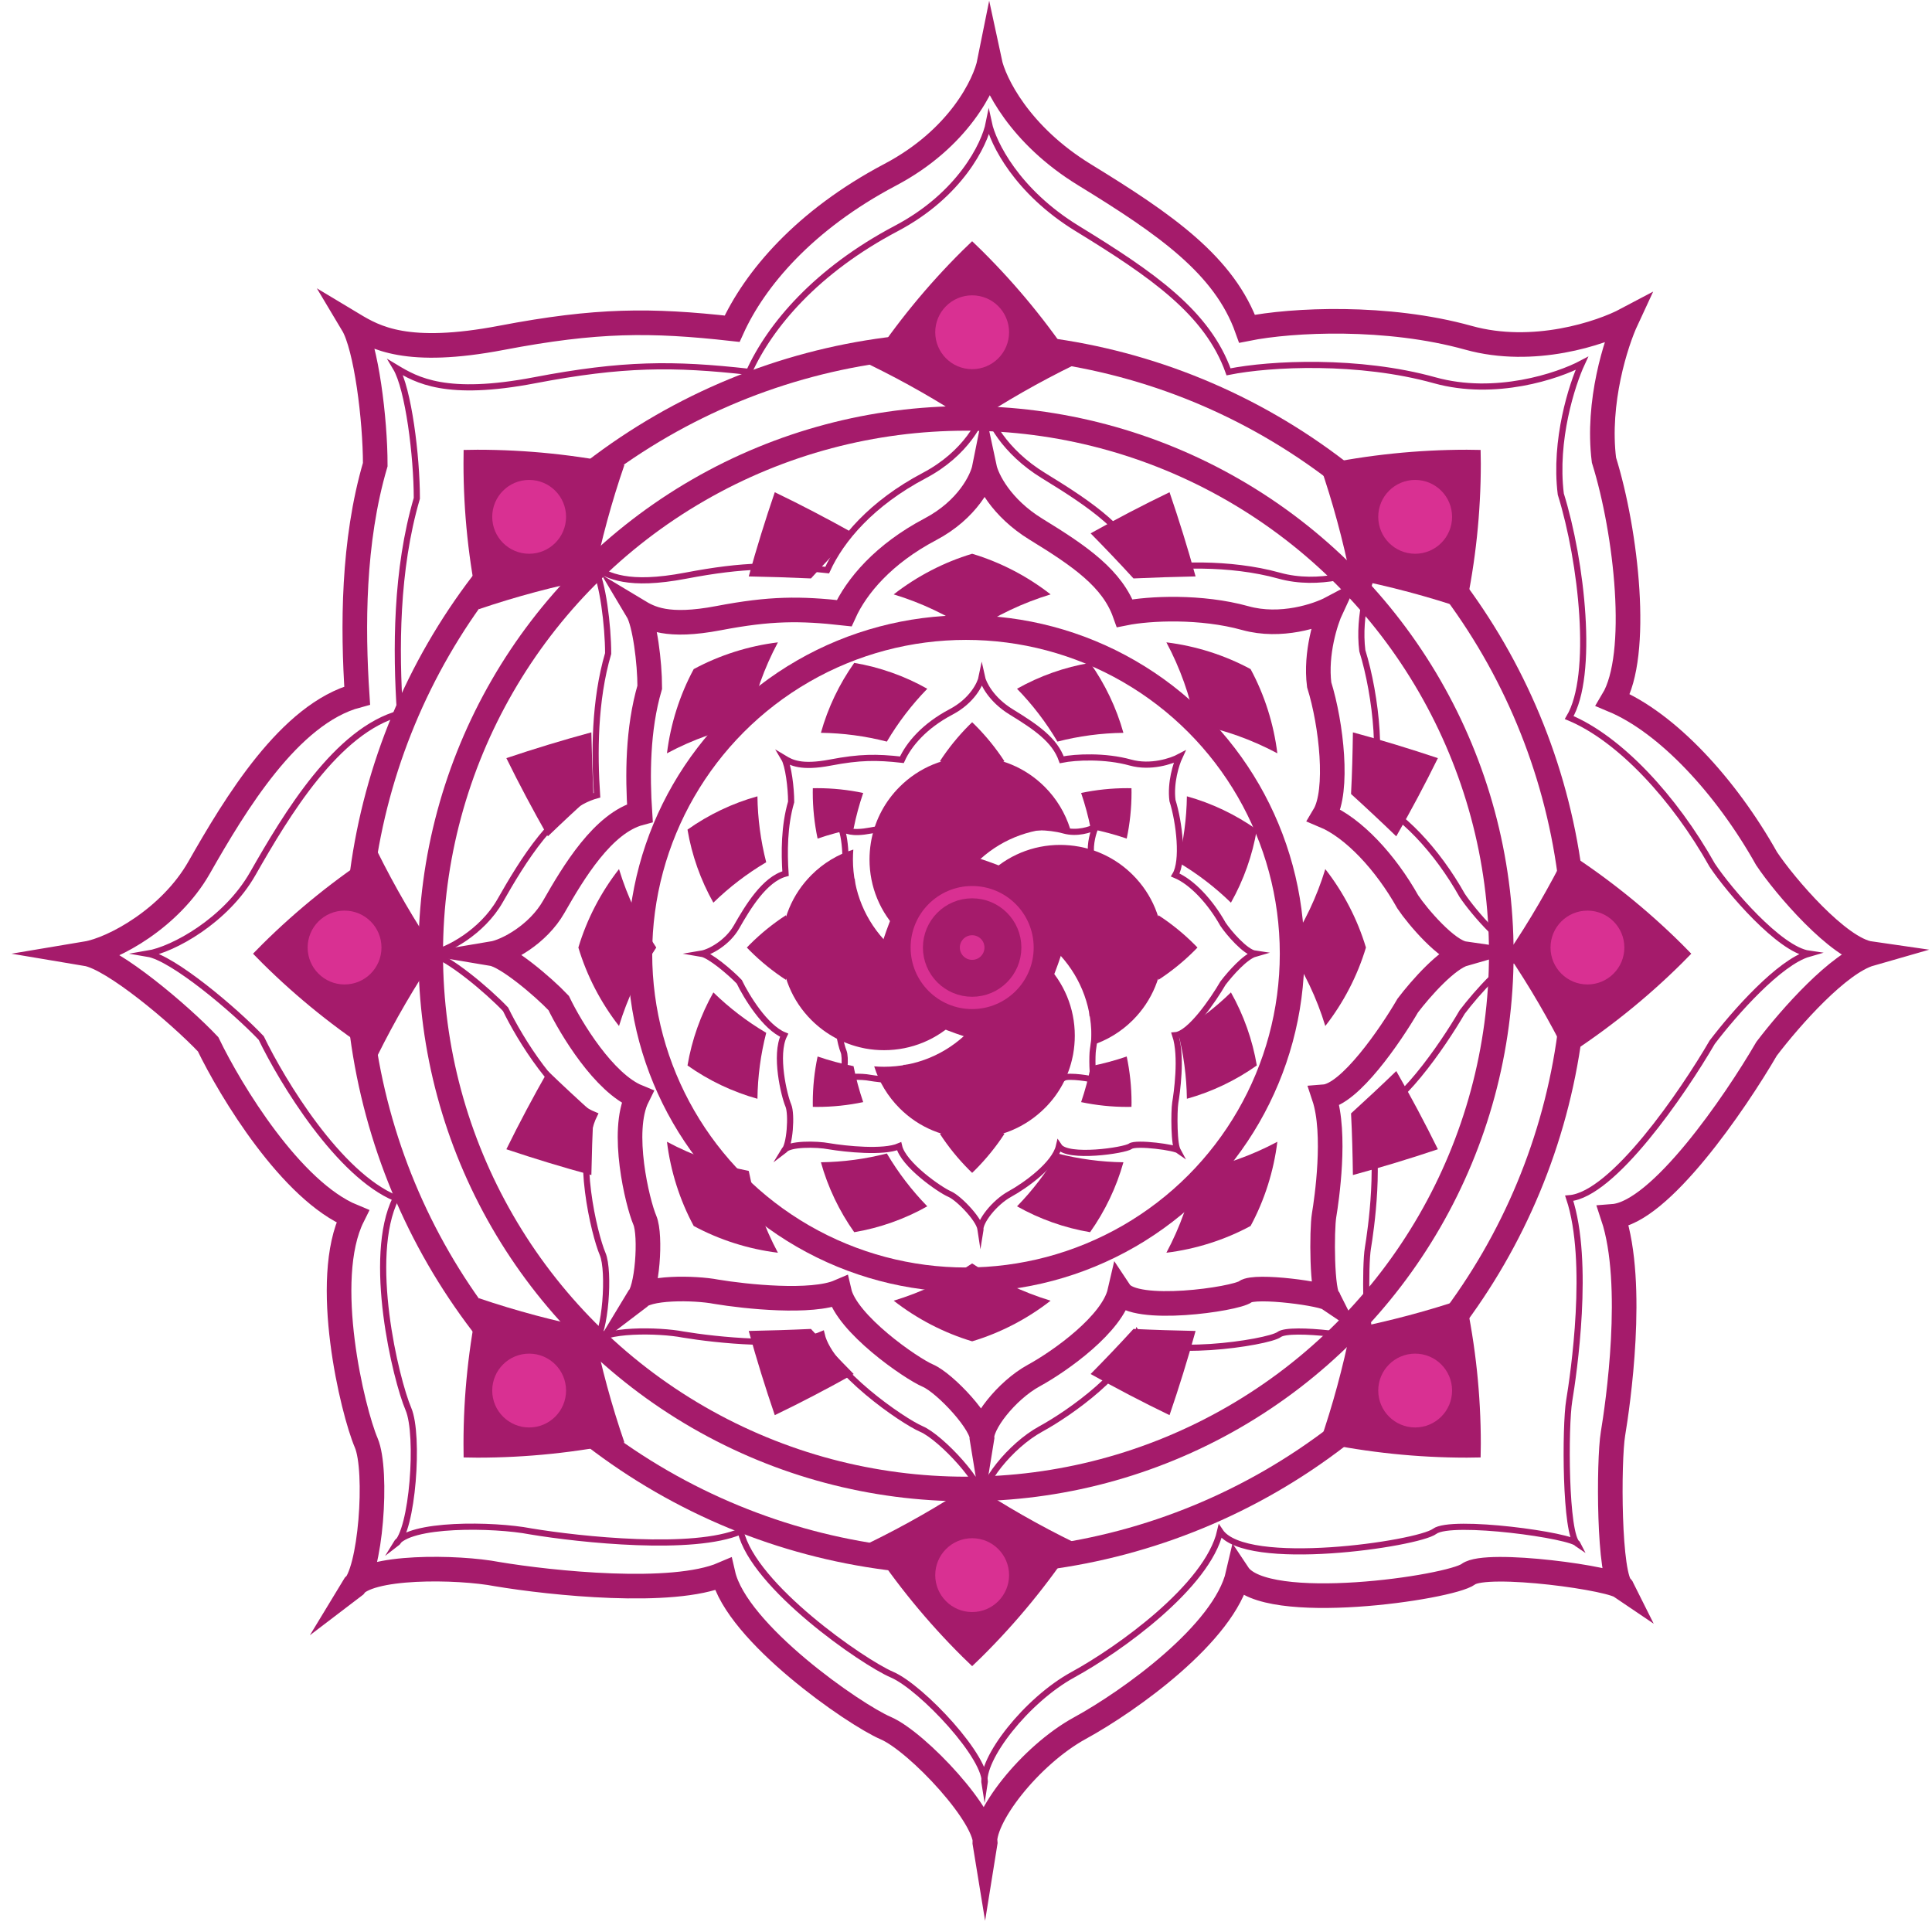 <svg width="157" height="157" viewBox="0 0 157 157" fill="none" xmlns="http://www.w3.org/2000/svg">
<path d="M7 77.5C9.203 77.132 13.828 74.629 16.177 70.508C19.114 65.355 23.519 57.995 29.025 56.523C28.658 51.003 28.658 44.01 30.494 37.754C30.494 34.074 29.759 28.185 28.658 26.345C30.494 27.449 33.063 28.921 40.772 27.449C48.481 25.977 52.886 25.977 59.494 26.713C61.329 22.665 65.367 17.881 72.342 14.2C77.921 11.256 80.051 6.84 80.418 5C80.785 6.717 82.841 10.962 88.127 14.2C94.734 18.249 99.506 21.561 101.342 26.713C105.013 25.977 112.722 25.609 119.329 27.449C124.615 28.921 130.097 27.081 132.177 25.977C131.321 27.817 129.754 32.675 130.342 37.386C132.177 43.274 133.278 53.211 131.076 56.891C135.481 58.731 140.253 63.883 143.557 69.772C145.025 71.98 149.43 77.132 152 77.5C149.43 78.236 145.515 82.652 143.557 85.228C140.987 89.645 134.894 98.551 131.076 98.845C132.911 104.365 131.458 114.214 131.076 116.51C130.709 118.718 130.709 128.287 131.81 129.023C131.443 128.287 120.797 126.815 119.329 127.919C117.861 129.023 102.81 131.231 100.608 127.919C99.506 132.703 91.797 138.223 87.76 140.431C83.722 142.64 79.683 147.792 80.051 150C80.418 147.792 74.544 141.536 71.975 140.431C69.405 139.327 59.861 132.703 58.76 127.919C54.648 129.685 44.81 128.655 40.405 127.919C37.224 127.305 29.759 127.183 28.658 129.023C30.127 127.919 30.73 119.515 29.759 117.246C28.658 114.67 26.089 103.997 28.658 98.845C23.666 96.784 18.747 88.663 16.911 84.86C14.586 82.407 9.203 77.868 7 77.5Z" stroke="#A51B6B" stroke-width="2" stroke-miterlimit="16"/>
<path d="M12 77.5C14.051 77.157 18.357 74.828 20.544 70.99C23.279 66.193 27.38 59.34 32.506 57.97C32.165 52.83 32.165 46.32 33.873 40.495C33.873 37.069 33.19 31.586 32.165 29.873C33.873 30.901 36.266 32.272 43.443 30.901C50.62 29.53 54.721 29.53 60.873 30.216C62.582 26.447 66.342 21.992 72.835 18.566C78.03 15.825 80.013 11.713 80.354 10C80.696 11.599 82.61 15.551 87.532 18.566C93.683 22.335 98.127 25.419 99.835 30.216C103.253 29.53 110.43 29.188 116.582 30.901C121.504 32.272 126.608 30.558 128.544 29.53C127.747 31.244 126.289 35.767 126.835 40.152C128.544 45.635 129.57 54.886 127.519 58.312C131.62 60.025 136.063 64.822 139.139 70.305C140.506 72.36 144.608 77.157 147 77.5C144.608 78.185 140.962 82.297 139.139 84.695C136.747 88.807 131.073 97.099 127.519 97.373C129.228 102.513 127.874 111.682 127.519 113.82C127.177 115.876 127.177 124.784 128.203 125.47C127.861 124.784 117.949 123.414 116.582 124.442C115.215 125.47 101.203 127.525 99.152 124.442C98.127 128.896 90.949 134.036 87.19 136.091C83.43 138.147 79.671 142.944 80.013 145C80.354 142.944 74.886 137.119 72.494 136.091C70.101 135.063 61.215 128.896 60.19 124.442C56.362 126.086 47.203 125.127 43.101 124.442C40.139 123.871 33.19 123.756 32.165 125.47C33.532 124.442 34.093 116.618 33.19 114.505C32.165 112.107 29.772 102.17 32.165 97.373C27.517 95.454 22.937 87.893 21.228 84.353C19.063 82.069 14.051 77.843 12 77.5Z" stroke="#A51B6B" stroke-width="0.5" stroke-miterlimit="16"/>
<path d="M35 77.5C36.352 77.274 39.191 75.738 40.633 73.208C42.435 70.046 45.139 65.528 48.519 64.624C48.294 61.236 48.294 56.944 49.42 53.104C49.42 50.845 48.97 47.231 48.294 46.102C49.42 46.779 50.998 47.683 55.729 46.779C60.461 45.876 63.165 45.876 67.22 46.327C68.347 43.843 70.825 40.906 75.106 38.647C78.531 36.84 79.838 34.129 80.063 33C80.289 34.054 81.55 36.659 84.795 38.647C88.851 41.132 91.78 43.165 92.906 46.327C95.159 45.876 99.891 45.65 103.947 46.779C107.191 47.683 110.556 46.553 111.833 45.876C111.307 47.005 110.346 49.987 110.706 52.878C111.833 56.492 112.509 62.591 111.157 64.85C113.861 65.98 116.79 69.142 118.818 72.756C119.719 74.112 122.423 77.274 124 77.5C122.423 77.952 120.019 80.662 118.818 82.244C117.241 84.954 113.5 90.421 111.157 90.602C112.284 93.99 111.391 100.035 111.157 101.444C110.932 102.799 110.932 108.673 111.608 109.124C111.382 108.673 104.848 107.769 103.947 108.447C103.046 109.124 93.808 110.48 92.456 108.447C91.78 111.383 87.048 114.772 84.57 116.127C82.091 117.482 79.613 120.645 79.838 122C80.063 120.645 76.458 116.805 74.881 116.127C73.304 115.449 67.446 111.383 66.77 108.447C64.246 109.531 58.208 108.898 55.504 108.447C53.551 108.07 48.97 107.995 48.294 109.124C49.195 108.447 49.565 103.289 48.97 101.896C48.294 100.315 46.717 93.764 48.294 90.602C45.229 89.337 42.21 84.352 41.084 82.018C39.657 80.512 36.352 77.726 35 77.5Z" stroke="#A51B6B" stroke-width="0.5" stroke-miterlimit="16"/>
<path d="M57 77.5C57.684 77.386 59.119 76.609 59.848 75.33C60.76 73.731 62.127 71.447 63.835 70.99C63.721 69.277 63.721 67.107 64.291 65.165C64.291 64.023 64.063 62.195 63.721 61.624C64.291 61.967 65.089 62.424 67.481 61.967C69.873 61.51 71.24 61.51 73.291 61.739C73.861 60.482 75.114 58.998 77.278 57.855C79.01 56.942 79.671 55.571 79.785 55C79.899 55.533 80.537 56.85 82.177 57.855C84.228 59.112 85.709 60.14 86.278 61.739C87.418 61.51 89.81 61.396 91.861 61.967C93.501 62.424 95.203 61.853 95.848 61.51C95.582 62.081 95.096 63.589 95.278 65.051C95.848 66.878 96.19 69.962 95.506 71.104C96.873 71.675 98.354 73.274 99.38 75.102C99.835 75.787 101.203 77.386 102 77.5C101.203 77.728 99.987 79.099 99.38 79.898C98.582 81.269 96.691 84.033 95.506 84.124C96.076 85.838 95.625 88.894 95.506 89.607C95.392 90.292 95.392 93.261 95.734 93.49C95.62 93.261 92.317 92.805 91.861 93.147C91.405 93.49 86.734 94.175 86.051 93.147C85.709 94.632 83.317 96.345 82.063 97.031C80.81 97.716 79.557 99.315 79.671 100C79.785 99.315 77.962 97.373 77.165 97.031C76.367 96.688 73.405 94.632 73.063 93.147C71.787 93.695 68.734 93.376 67.367 93.147C66.38 92.957 64.063 92.919 63.721 93.49C64.177 93.147 64.364 90.539 64.063 89.835C63.721 89.035 62.924 85.723 63.721 84.124C62.172 83.485 60.646 80.965 60.076 79.784C59.354 79.023 57.684 77.614 57 77.5Z" stroke="#A51B6B" stroke-width="0.5" stroke-miterlimit="16"/>
<path d="M40 77.5C41.2 77.299 43.72 75.936 45 73.69C46.6 70.883 49 66.873 52 66.071C51.8 63.063 51.8 59.254 52.8 55.845C52.8 53.84 52.4 50.632 51.8 49.629C52.8 50.231 54.2 51.033 58.4 50.231C62.6 49.429 65 49.429 68.6 49.83C69.6 47.624 71.8 45.018 75.6 43.013C78.64 41.409 79.8 39.002 80 38C80.2 38.936 81.32 41.248 84.2 43.013C87.8 45.218 90.4 47.023 91.4 49.83C93.4 49.429 97.6 49.228 101.2 50.231C104.08 51.033 107.067 50.031 108.2 49.429C107.733 50.431 106.88 53.078 107.2 55.645C108.2 58.853 108.8 64.266 107.6 66.272C110 67.274 112.6 70.081 114.4 73.289C115.2 74.492 117.6 77.299 119 77.5C117.6 77.901 115.467 80.307 114.4 81.711C113 84.117 109.68 88.969 107.6 89.129C108.6 92.137 107.808 97.503 107.6 98.754C107.4 99.957 107.4 105.17 108 105.571C107.8 105.17 102 104.368 101.2 104.97C100.4 105.571 92.2 106.774 91 104.97C90.4 107.576 86.2 110.584 84 111.787C81.8 112.99 79.6 115.797 79.8 117C80 115.797 76.8 112.388 75.4 111.787C74 111.185 68.8 107.576 68.2 104.97C65.96 105.932 60.6 105.371 58.2 104.97C56.467 104.635 52.4 104.569 51.8 105.571C52.6 104.97 52.928 100.391 52.4 99.155C51.8 97.751 50.4 91.936 51.8 89.129C49.08 88.007 46.4 83.582 45.4 81.51C44.133 80.173 41.2 77.701 40 77.5Z" stroke="#A51B6B" stroke-width="2" stroke-miterlimit="16"/>
<circle cx="78.5" cy="77.5" r="26.5" stroke="#A51B6B" stroke-width="2"/>
<path d="M62.961 114.999C65.142 113.953 67.274 112.828 69.373 111.657C68.201 110.466 67.036 109.25 65.9 107.993C64.202 108.072 62.51 108.125 60.845 108.157C61.481 110.467 62.192 112.75 62.961 114.999Z" fill="#A51B6B"/>
<path d="M88.627 111.657C90.723 112.828 92.869 113.953 95.04 114.999C95.808 112.75 96.52 110.467 97.156 108.157C95.491 108.125 93.799 108.072 92.11 107.993C90.965 109.25 89.799 110.467 88.627 111.657Z" fill="#A51B6B"/>
<path d="M41.149 93.392C43.417 94.152 45.725 94.858 48.056 95.488C48.089 93.838 48.142 92.162 48.221 90.479C46.973 89.357 45.738 88.21 44.523 87.039C43.341 89.114 42.206 91.24 41.149 93.392Z" fill="#A51B6B"/>
<path d="M109.941 95.487C112.265 94.858 114.576 94.152 116.847 93.391C115.788 91.24 114.656 89.114 113.464 87.038C112.262 88.199 111.027 89.353 109.789 90.479C109.878 92.161 109.918 93.838 109.941 95.487Z" fill="#A51B6B"/>
<path d="M116.847 61.608C114.576 60.847 112.265 60.142 109.941 59.513C109.918 61.163 109.878 62.839 109.789 64.521C111.027 65.646 112.262 66.801 113.464 67.962C114.656 65.886 115.788 63.76 116.847 61.608Z" fill="#A51B6B"/>
<path d="M48.056 59.513C45.725 60.142 43.417 60.848 41.149 61.608C42.205 63.76 43.341 65.885 44.523 67.962C45.738 66.791 46.973 65.643 48.221 64.521C48.142 62.839 48.089 61.163 48.056 59.513Z" fill="#A51B6B"/>
<path d="M95.04 40C92.869 41.046 90.723 42.171 88.627 43.342C89.799 44.533 90.965 45.75 92.11 47.006C93.799 46.928 95.491 46.875 97.156 46.842C96.52 44.533 95.808 42.25 95.04 40Z" fill="#A51B6B"/>
<path d="M69.373 43.342C67.274 42.171 65.142 41.047 62.961 40C62.192 42.25 61.481 44.533 60.845 46.842C62.511 46.874 64.202 46.927 65.9 47.006C67.036 45.75 68.201 44.533 69.373 43.342Z" fill="#A51B6B"/>
<path d="M70.637 125.38C72.832 128.718 75.374 131.818 78.199 134.623C78.46 134.881 78.727 135.133 79 135.397C79.274 135.133 79.541 134.881 79.801 134.623C82.627 131.818 85.169 128.718 87.366 125.38C84.482 123.974 81.673 122.375 79 120.597C76.327 122.374 73.518 123.974 70.637 125.38Z" fill="#A51B6B"/>
<path d="M48.234 107.98C45.08 107.361 41.955 106.526 38.914 105.497C38.085 109.39 37.665 113.363 37.665 117.333C37.665 117.694 37.671 118.062 37.675 118.436C38.059 118.446 38.43 118.453 38.794 118.453C42.802 118.453 46.812 118.036 50.741 117.218C49.703 114.202 48.859 111.106 48.234 107.98Z" fill="#A51B6B"/>
<path d="M109.765 107.981C109.14 111.106 108.297 114.202 107.259 117.217C111.188 118.036 115.198 118.452 119.205 118.452C119.57 118.452 119.941 118.446 120.319 118.436C120.329 118.062 120.335 117.694 120.335 117.333C120.335 113.363 119.915 109.39 119.085 105.497C116.044 106.526 112.919 107.361 109.765 107.981Z" fill="#A51B6B"/>
<path d="M122.5 77.5C124.294 80.148 125.908 82.928 127.328 85.788C130.697 83.611 133.832 81.093 136.657 78.293C136.917 78.035 137.171 77.77 137.438 77.5C137.171 77.229 136.917 76.965 136.657 76.707C133.832 73.907 130.697 71.388 127.328 69.211C125.908 72.072 124.294 74.852 122.5 77.5Z" fill="#A51B6B"/>
<path d="M21.343 76.707C21.089 76.965 20.829 77.229 20.561 77.5C20.829 77.771 21.082 78.035 21.343 78.293C24.168 81.093 27.303 83.611 30.672 85.788C32.092 82.928 33.706 80.148 35.5 77.5C33.706 74.852 32.092 72.072 30.672 69.211C27.303 71.388 24.168 73.907 21.343 76.707Z" fill="#A51B6B"/>
<path d="M119.205 36.547C115.198 36.547 111.188 36.963 107.259 37.782C108.297 40.798 109.14 43.894 109.765 47.019C112.919 47.638 116.045 48.473 119.085 49.502C119.915 45.61 120.335 41.636 120.335 37.666C120.335 37.305 120.328 36.937 120.318 36.563C119.941 36.554 119.57 36.547 119.205 36.547Z" fill="#A51B6B"/>
<path d="M48.234 47.019C48.859 43.894 49.703 40.798 50.741 37.782C46.812 36.964 42.802 36.547 38.794 36.547C38.43 36.547 38.059 36.554 37.675 36.564C37.671 36.938 37.665 37.306 37.665 37.667C37.665 41.637 38.085 45.61 38.914 49.503C41.955 48.474 45.08 47.638 48.234 47.019Z" fill="#A51B6B"/>
<path d="M87.365 29.62C85.168 26.282 82.626 23.182 79.8 20.377C79.54 20.119 79.273 19.861 78.999 19.603C78.726 19.861 78.459 20.119 78.198 20.377C75.373 23.182 72.831 26.282 70.636 29.62C73.517 31.026 76.326 32.626 78.999 34.403C81.672 32.626 84.481 31.026 87.365 29.62Z" fill="#A51B6B"/>
<path d="M81.398 76.168C81.489 76.435 81.536 76.717 81.536 77.001C81.536 77.079 81.532 77.158 81.525 77.237C81.465 79.734 80.46 82.085 78.693 83.85C76.864 85.68 74.431 86.688 71.841 86.689C71.574 86.689 71.305 86.678 71.04 86.656C71.439 87.933 72.151 89.105 73.107 90.061C74.679 91.634 76.771 92.5 79 92.5C81.227 92.499 83.331 91.623 84.922 90.031C86.066 88.887 86.844 87.445 87.168 85.859C87.183 85.787 87.195 85.727 87.207 85.669C87.296 85.169 87.341 84.661 87.341 84.158C87.341 81.93 86.468 79.831 84.885 78.248C83.914 77.277 82.715 76.563 81.398 76.168Z" fill="#A51B6B"/>
<path d="M76.602 77.831C76.511 77.565 76.463 77.284 76.463 76.999C76.464 76.921 76.468 76.845 76.473 76.769L76.474 76.744C76.538 74.257 77.543 71.912 79.307 70.149C81.136 68.321 83.57 67.313 86.159 67.311C86.428 67.311 86.696 67.322 86.962 67.344C86.561 66.067 85.851 64.896 84.898 63.943C83.323 62.367 81.228 61.5 79 61.5C76.773 61.5 74.678 62.368 73.102 63.944C71.945 65.101 71.161 66.551 70.832 68.14C70.821 68.201 70.809 68.263 70.797 68.328L70.766 68.507C70.695 68.947 70.66 69.396 70.659 69.841C70.659 72.069 71.526 74.164 73.102 75.739C74.08 76.717 75.283 77.435 76.602 77.831Z" fill="#A51B6B"/>
<path d="M92.059 71.103C90.903 69.947 89.45 69.162 87.858 68.832C87.801 68.82 87.742 68.808 87.683 68.799C87.179 68.707 86.668 68.661 86.158 68.659C83.93 68.659 81.835 69.527 80.26 71.102C79.282 72.079 78.565 73.283 78.169 74.603C78.434 74.512 78.714 74.464 78.998 74.463C79.078 74.463 79.154 74.468 79.23 74.473C81.736 74.534 84.079 75.536 85.837 77.295C87.676 79.133 88.688 81.571 88.688 84.159C88.688 84.427 88.676 84.696 88.656 84.961C89.932 84.561 91.103 83.851 92.056 82.898C93.632 81.322 94.5 79.227 94.5 77C94.5 74.772 93.633 72.677 92.059 71.103Z" fill="#A51B6B"/>
<path d="M77.74 82.898C78.716 81.921 79.434 80.718 79.831 79.396C79.565 79.488 79.282 79.536 78.998 79.535C78.929 79.535 78.859 79.531 78.792 79.525C76.293 79.478 73.929 78.471 72.15 76.692C70.319 74.861 69.311 72.428 69.312 69.841C69.312 69.575 69.322 69.306 69.344 69.038C68.07 69.438 66.898 70.147 65.945 71.102C64.368 72.678 63.5 74.773 63.5 77C63.5 79.229 64.364 81.318 65.93 82.886C67.091 84.046 68.548 84.836 70.142 85.167L70.342 85.208C70.826 85.296 71.332 85.341 71.841 85.341C74.07 85.341 76.165 84.473 77.74 82.898Z" fill="#A51B6B"/>
<path d="M72.069 93.735C70.322 94.185 68.522 94.425 66.71 94.45C67.272 96.472 68.202 98.42 69.417 100.132C71.488 99.784 73.524 99.063 75.354 98.029C74.092 96.734 72.988 95.292 72.069 93.735Z" fill="#A51B6B"/>
<path d="M82.647 98.029C84.476 99.063 86.511 99.784 88.583 100.132C89.798 98.42 90.728 96.472 91.292 94.45C89.478 94.425 87.679 94.185 85.931 93.735C85.012 95.292 83.909 96.734 82.647 98.029Z" fill="#A51B6B"/>
<path d="M76.38 92.142C77.067 93.198 77.864 94.178 78.749 95.065C78.831 95.147 78.915 95.227 79 95.31C79.086 95.227 79.169 95.147 79.251 95.065C80.136 94.178 80.933 93.198 81.622 92.142C80.718 91.698 79.838 91.192 79 90.63C78.163 91.192 77.283 91.698 76.38 92.142Z" fill="#A51B6B"/>
<path d="M69.361 86.64C68.372 86.444 67.393 86.18 66.441 85.854C66.18 87.085 66.049 88.342 66.049 89.597C66.049 89.712 66.051 89.828 66.052 89.946C66.172 89.949 66.289 89.951 66.403 89.951C67.659 89.951 68.915 89.82 70.146 89.561C69.821 88.607 69.556 87.628 69.361 86.64Z" fill="#A51B6B"/>
<path d="M88.64 86.639C88.444 87.628 88.18 88.607 87.855 89.561C89.085 89.82 90.342 89.951 91.598 89.951C91.712 89.951 91.828 89.949 91.946 89.946C91.95 89.828 91.952 89.712 91.952 89.597C91.952 88.342 91.82 87.085 91.56 85.854C90.607 86.18 89.628 86.444 88.64 86.639Z" fill="#A51B6B"/>
<path d="M95.735 83.931C96.185 85.678 96.425 87.478 96.45 89.289C98.472 88.727 100.42 87.798 102.132 86.582C101.784 84.512 101.062 82.476 100.029 80.646C98.734 81.908 97.292 83.012 95.735 83.931Z" fill="#A51B6B"/>
<path d="M61.552 89.29C61.575 87.478 61.815 85.678 62.265 83.931C60.708 83.012 59.266 81.908 57.971 80.647C56.939 82.476 56.217 84.512 55.869 86.583C57.58 87.798 59.528 88.728 61.552 89.29Z" fill="#A51B6B"/>
<path d="M74.058 88.661C74.731 88.336 75.387 87.986 76.034 87.622C75.673 87.251 75.314 86.873 74.964 86.482C74.441 86.507 73.92 86.523 73.407 86.533C73.603 87.251 73.822 87.961 74.058 88.661Z" fill="#A51B6B"/>
<path d="M81.966 87.622C82.611 87.986 83.272 88.336 83.942 88.661C84.178 87.961 84.397 87.251 84.593 86.533C84.08 86.523 83.559 86.507 83.039 86.482C82.686 86.873 82.327 87.251 81.966 87.622Z" fill="#A51B6B"/>
<path d="M67.339 81.942C68.037 82.178 68.748 82.397 69.466 82.593C69.477 82.08 69.493 81.559 69.517 81.036C69.133 80.687 68.752 80.33 68.378 79.966C68.014 80.612 67.664 81.272 67.339 81.942Z" fill="#A51B6B"/>
<path d="M88.533 82.594C89.249 82.398 89.961 82.178 90.66 81.942C90.334 81.273 89.985 80.612 89.618 79.966C89.248 80.327 88.867 80.686 88.486 81.036C88.513 81.559 88.526 82.081 88.533 82.594Z" fill="#A51B6B"/>
<path d="M84.245 71.755C82.578 70.857 80.814 70.127 79 69.582C77.186 70.127 75.422 70.857 73.756 71.755C72.857 73.422 72.126 75.186 71.582 77C72.126 78.815 72.857 80.578 73.756 82.245C75.422 83.143 77.186 83.874 79 84.418C80.815 83.874 82.578 83.143 84.245 82.245C85.143 80.578 85.874 78.815 86.418 77C85.874 75.186 85.143 73.422 84.245 71.755Z" fill="#A51B6B"/>
<path d="M92.629 77C93.191 77.838 93.697 78.717 94.142 79.621C95.198 78.933 96.18 78.136 97.065 77.251C97.147 77.169 97.226 77.086 97.31 77C97.226 76.914 97.147 76.831 97.065 76.749C96.18 75.864 95.198 75.067 94.142 74.379C93.697 75.284 93.191 76.163 92.629 77Z" fill="#A51B6B"/>
<path d="M60.935 76.749C60.855 76.831 60.774 76.914 60.69 77C60.774 77.086 60.853 77.169 60.935 77.251C61.82 78.136 62.802 78.933 63.858 79.621C64.303 78.717 64.808 77.838 65.37 77C64.808 76.163 64.303 75.284 63.858 74.379C62.802 75.067 61.82 75.864 60.935 76.749Z" fill="#A51B6B"/>
<path d="M90.66 72.058C89.961 71.822 89.249 71.602 88.533 71.406C88.526 71.92 88.513 72.441 88.486 72.964C88.867 73.314 89.248 73.673 89.618 74.034C89.985 73.388 90.334 72.727 90.66 72.058Z" fill="#A51B6B"/>
<path d="M69.466 71.406C68.748 71.602 68.037 71.822 67.339 72.058C67.664 72.727 68.014 73.388 68.378 74.034C68.752 73.67 69.133 73.313 69.517 72.964C69.493 72.441 69.477 71.92 69.466 71.406Z" fill="#A51B6B"/>
<path d="M96.45 64.71C96.425 66.522 96.185 68.322 95.735 70.069C97.292 70.988 98.734 72.092 100.029 73.354C101.062 71.524 101.784 69.488 102.131 67.418C100.42 66.201 98.472 65.272 96.45 64.71Z" fill="#A51B6B"/>
<path d="M61.551 64.71C59.528 65.272 57.58 66.201 55.868 67.418C56.216 69.488 56.938 71.524 57.97 73.354C59.266 72.091 60.708 70.988 62.264 70.069C61.815 68.322 61.575 66.522 61.551 64.71Z" fill="#A51B6B"/>
<path d="M91.598 64.049C90.342 64.049 89.085 64.18 87.855 64.439C88.18 65.393 88.444 66.372 88.64 67.36C89.628 67.556 90.607 67.82 91.56 68.146C91.82 66.915 91.951 65.658 91.951 64.403C91.951 64.288 91.95 64.172 91.946 64.054C91.828 64.051 91.712 64.049 91.598 64.049Z" fill="#A51B6B"/>
<path d="M69.36 67.36C69.556 66.372 69.82 65.393 70.146 64.439C68.915 64.18 67.658 64.049 66.402 64.049C66.288 64.049 66.172 64.051 66.052 64.054C66.05 64.172 66.048 64.288 66.048 64.403C66.048 65.658 66.18 66.915 66.44 68.146C67.393 67.82 68.372 67.556 69.36 67.36Z" fill="#A51B6B"/>
<path d="M83.942 65.339C83.272 65.664 82.611 66.014 81.966 66.378C82.327 66.749 82.686 67.127 83.039 67.517C83.559 67.493 84.08 67.477 84.593 67.466C84.397 66.748 84.178 66.038 83.942 65.339Z" fill="#A51B6B"/>
<path d="M76.034 66.378C75.387 66.014 74.731 65.664 74.058 65.339C73.822 66.038 73.603 66.748 73.407 67.466C73.92 67.477 74.441 67.493 74.964 67.517C75.314 67.127 75.673 66.748 76.034 66.378Z" fill="#A51B6B"/>
<path d="M81.621 61.858C80.933 60.802 80.136 59.822 79.251 58.934C79.169 58.853 79.085 58.771 79 58.69C78.914 58.771 78.83 58.853 78.749 58.934C77.864 59.822 77.067 60.802 76.379 61.858C77.282 62.302 78.162 62.808 79 63.37C79.837 62.808 80.717 62.302 81.621 61.858Z" fill="#A51B6B"/>
<path d="M85.93 60.265C87.678 59.815 89.478 59.575 91.291 59.552C90.727 57.528 89.798 55.58 88.582 53.868C86.511 54.216 84.476 54.937 82.646 55.971C83.908 57.266 85.011 58.708 85.93 60.265Z" fill="#A51B6B"/>
<path d="M75.354 55.971C73.524 54.937 71.488 54.216 69.417 53.868C68.202 55.58 67.272 57.528 66.71 59.55C68.522 59.575 70.322 59.815 72.069 60.265C72.988 58.708 74.092 57.266 75.354 55.971Z" fill="#A51B6B"/>
<path d="M72.624 105.698C74.524 107.18 76.709 108.314 79 109C81.291 108.314 83.476 107.18 85.375 105.698C83.117 105.011 80.976 103.996 79 102.67C77.024 103.996 74.883 105.011 72.624 105.698Z" fill="#A51B6B"/>
<path d="M54.199 92.784C54.494 95.177 55.237 97.521 56.373 99.626C58.479 100.763 60.823 101.506 63.216 101.801C62.1 99.714 61.306 97.485 60.846 95.154C58.515 94.693 56.285 93.899 54.199 92.784Z" fill="#A51B6B"/>
<path d="M94.784 101.801C97.176 101.506 99.521 100.763 101.627 99.626C102.763 97.521 103.506 95.177 103.801 92.784C101.714 93.899 99.485 94.693 97.153 95.154C96.693 97.485 95.899 99.714 94.784 101.801Z" fill="#A51B6B"/>
<path d="M47 77C47.687 79.291 48.819 81.476 50.302 83.376C50.99 81.116 52.005 78.977 53.33 77C52.005 75.023 50.99 72.884 50.302 70.625C48.819 72.524 47.687 74.709 47 77Z" fill="#A51B6B"/>
<path d="M107.698 70.625C107.011 72.884 105.994 75.024 104.67 77C105.994 78.976 107.011 81.116 107.698 83.376C109.181 81.476 110.314 79.291 111 77C110.314 74.709 109.181 72.524 107.698 70.625Z" fill="#A51B6B"/>
<path d="M63.216 52.199C60.823 52.494 58.479 53.237 56.373 54.374C55.237 56.479 54.494 58.824 54.199 61.216C56.285 60.101 58.515 59.307 60.846 58.846C61.306 56.517 62.1 54.286 63.216 52.199Z" fill="#A51B6B"/>
<path d="M94.784 52.199C95.899 54.286 96.693 56.515 97.153 58.846C99.485 59.307 101.714 60.101 103.801 61.216C103.506 58.824 102.763 56.479 101.627 54.374C99.521 53.237 97.176 52.494 94.784 52.199Z" fill="#A51B6B"/>
<path d="M85.375 48.302C83.476 46.82 81.291 45.686 79 45C76.709 45.687 74.524 46.82 72.624 48.302C74.883 48.989 77.024 50.005 79 51.33C80.976 50.005 83.117 48.989 85.375 48.302Z" fill="#A51B6B"/>
<circle cx="78.5" cy="77.5" r="49.5" stroke="#A51B6B" stroke-width="2"/>
<circle cx="78.5" cy="77.5" r="43.5" stroke="#A51B6B" stroke-width="2"/>
<circle cx="43" cy="42" r="3" fill="#D93092"/>
<circle cx="79" cy="27" r="3" fill="#D93092"/>
<circle cx="79" cy="77" r="5" fill="#D93092"/>
<circle cx="79" cy="77" r="2.5" stroke="#A51B6B" stroke-width="3"/>
<circle cx="115" cy="42" r="3" fill="#D93092"/>
<circle cx="129" cy="77" r="3" fill="#D93092"/>
<circle cx="28" cy="77" r="3" fill="#D93092"/>
<circle cx="43" cy="113" r="3" fill="#D93092"/>
<circle cx="79" cy="128" r="3" fill="#D93092"/>
<circle cx="115" cy="113" r="3" fill="#D93092"/>
<path d="M64 77.5C64.441 77.426 65.366 76.926 65.835 76.102C66.423 75.071 67.304 73.599 68.405 73.305C68.332 72.201 68.332 70.802 68.699 69.551C68.699 68.815 68.552 67.637 68.332 67.269C68.699 67.49 69.213 67.784 70.754 67.49C72.296 67.195 73.177 67.195 74.499 67.343C74.866 66.533 75.673 65.576 77.068 64.84C78.184 64.251 78.61 63.368 78.683 63C78.757 63.343 79.168 64.192 80.225 64.84C81.547 65.65 82.501 66.312 82.868 67.343C83.603 67.195 85.144 67.122 86.466 67.49C87.523 67.784 88.619 67.416 89.035 67.195C88.864 67.564 88.551 68.535 88.668 69.477C89.035 70.655 89.256 72.642 88.815 73.378C89.696 73.746 90.651 74.777 91.311 75.954C91.605 76.396 92.486 77.426 93 77.5C92.486 77.647 91.703 78.531 91.311 79.046C90.797 79.929 89.579 81.71 88.815 81.769C89.182 82.873 88.891 84.843 88.815 85.302C88.742 85.744 88.742 87.657 88.962 87.805C88.889 87.657 86.76 87.363 86.466 87.584C86.172 87.805 83.162 88.246 82.722 87.584C82.501 88.541 80.96 89.645 80.152 90.086C79.344 90.528 78.537 91.558 78.61 92C78.683 91.558 77.509 90.307 76.995 90.086C76.481 89.865 74.572 88.541 74.352 87.584C73.53 87.937 71.562 87.731 70.681 87.584C70.045 87.461 68.552 87.436 68.332 87.805C68.625 87.584 68.746 85.903 68.552 85.449C68.332 84.934 67.818 82.799 68.332 81.769C67.333 81.357 66.349 79.733 65.982 78.972C65.517 78.481 64.441 77.574 64 77.5Z" stroke="#A51B6B" stroke-width="0.5" stroke-miterlimit="16"/>
</svg>
